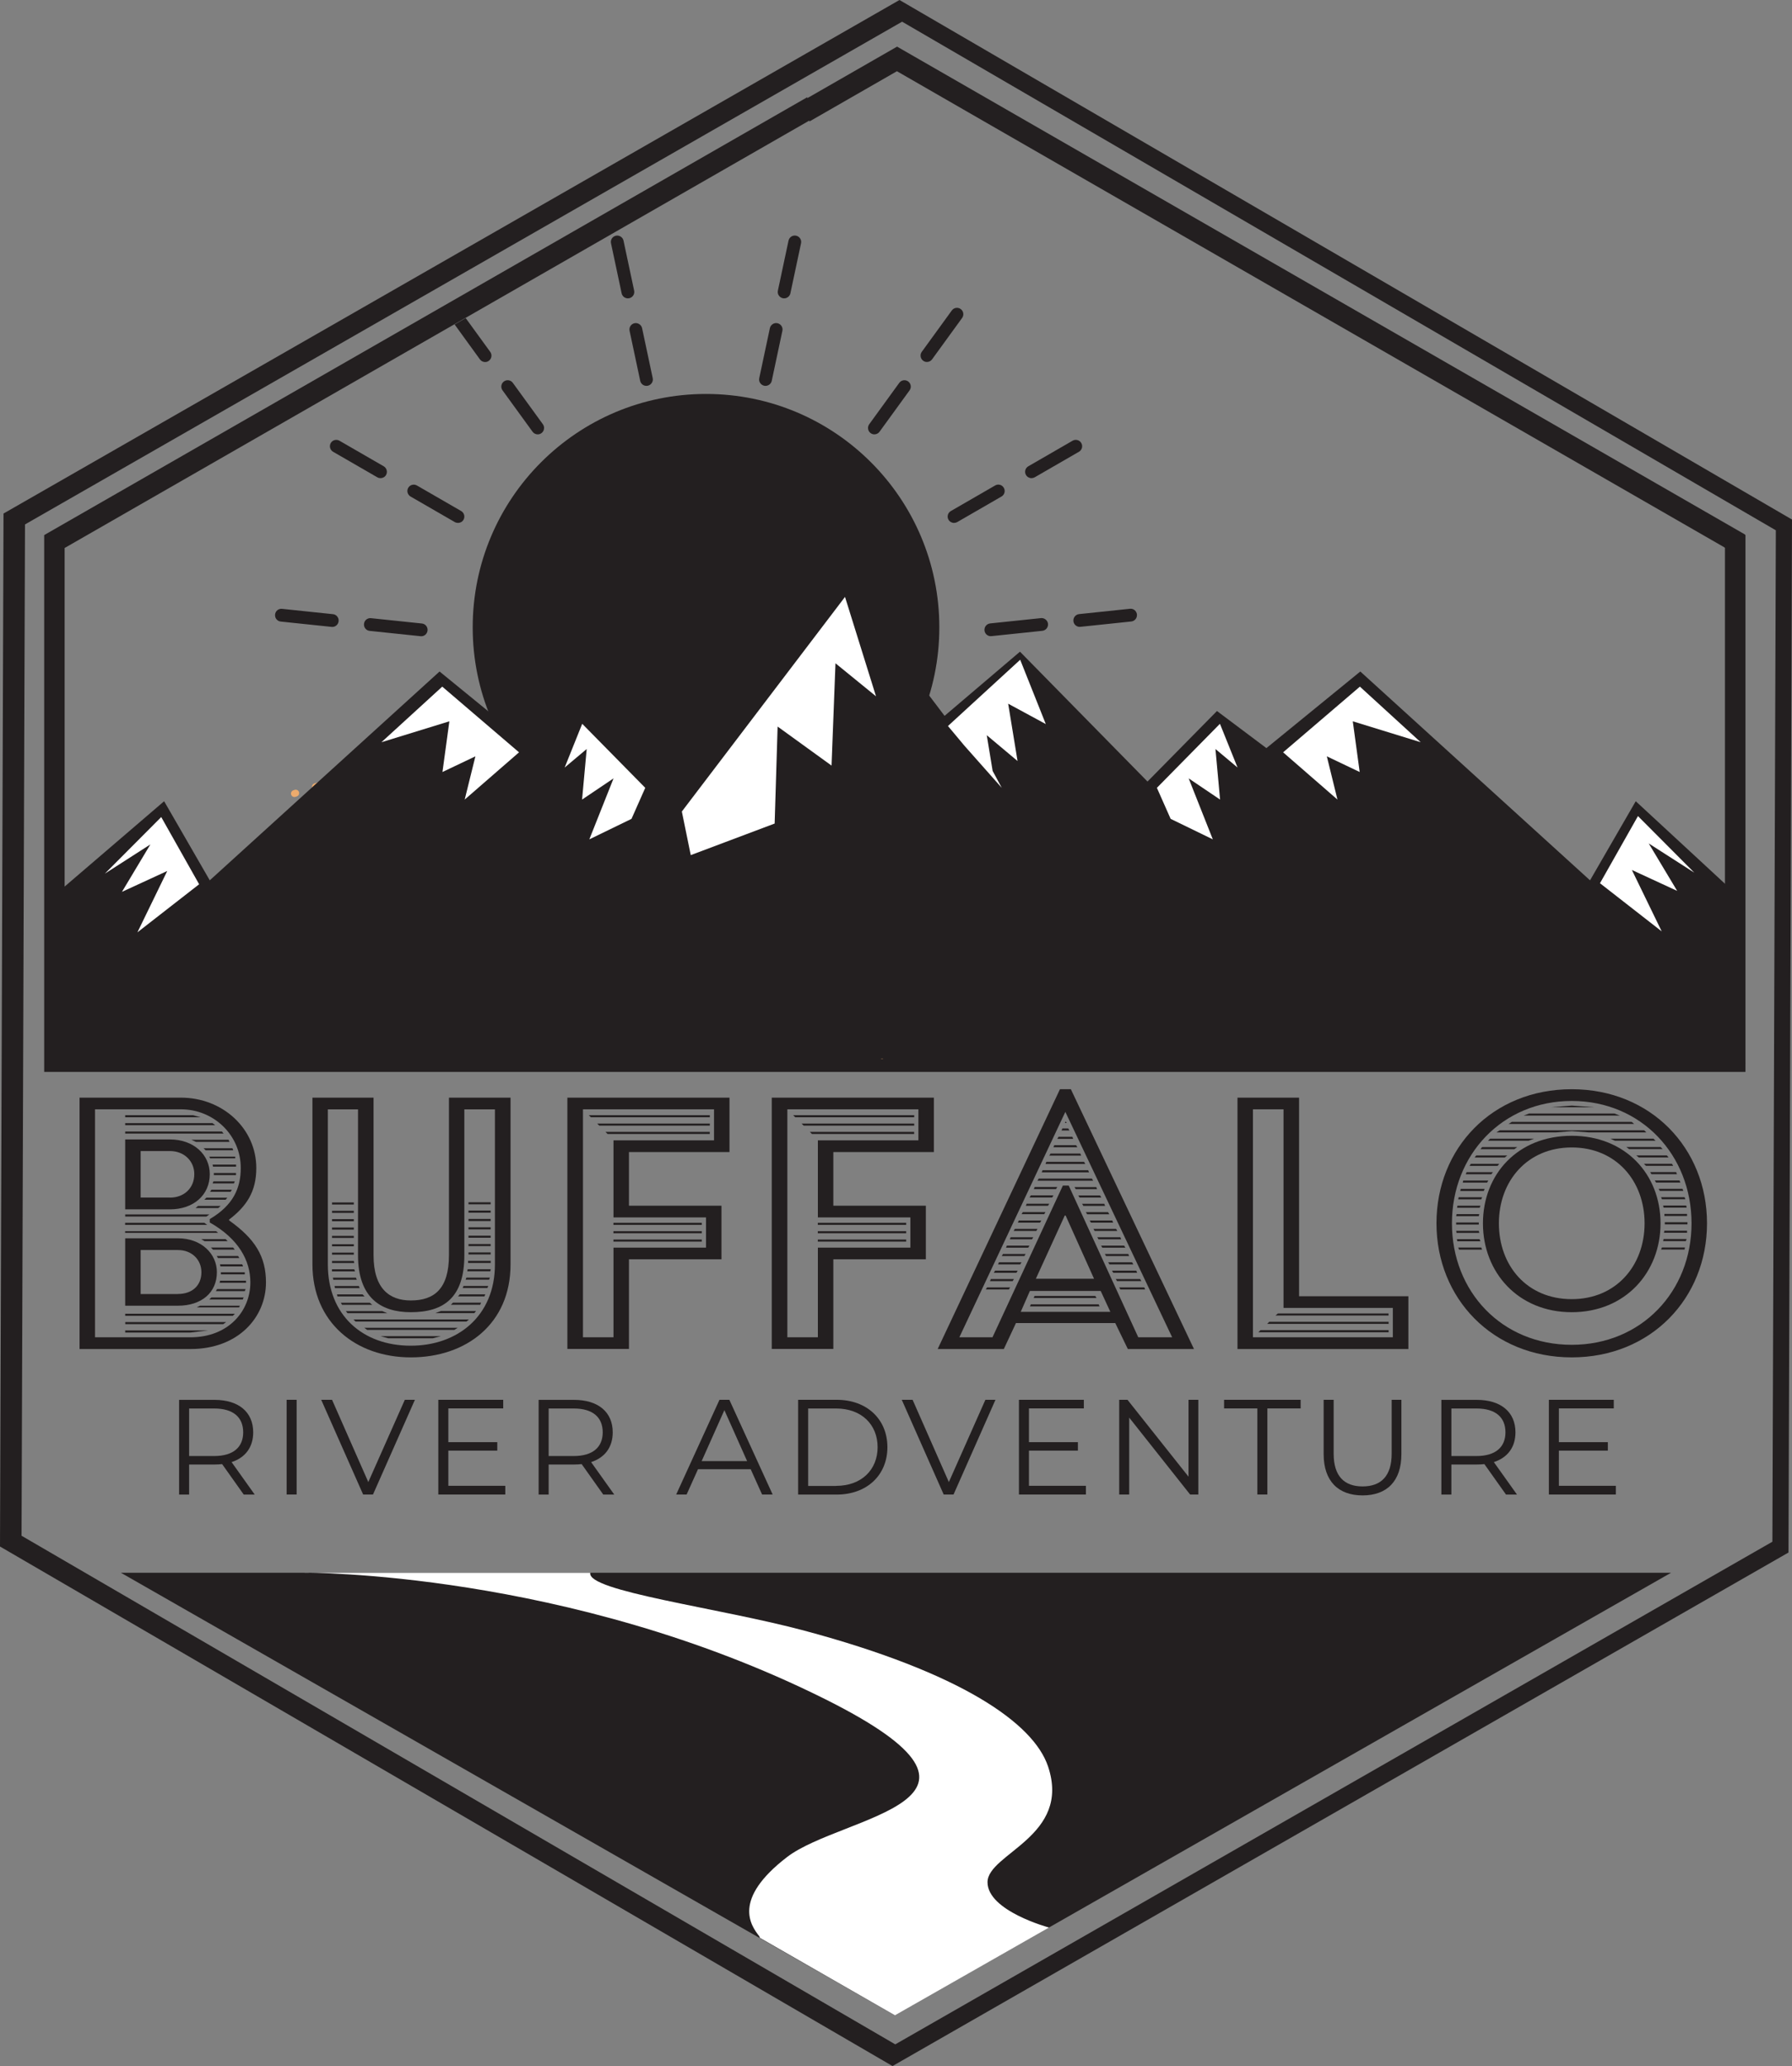 <?xml version="1.0" encoding="UTF-8"?><svg xmlns="http://www.w3.org/2000/svg" viewBox="0 0 259.53 299.09"><rect x="0" y="0" width="259.53" height="299.09" fill="#808080" stroke="none"/><g id="a"/><g id="b"><g id="c"><path d="M259.53,75.21L130.27,0,.51,74.34,0,223.88H0l129.26,75.21,129.76-74.34,.51-149.55h0Zm-2.83,147.97l-127.04,72.77L3.12,222.32h0l.5-146.4L130.65,3.14l126.54,73.63h0l-.5,146.4Z" style="fill:#231f20;"/><g><path d="M35.3,216.36l-3.13-4.41c-.35,.04-.71,.06-1.1,.06h-3.68v4.35h-1.45v-13.71h5.13c3.49,0,5.6,1.76,5.6,4.7,0,2.16-1.14,3.66-3.13,4.31l3.35,4.7h-1.59Zm-.08-9.01c0-2.19-1.45-3.45-4.19-3.45h-3.64v6.88h3.64c2.74,0,4.19-1.27,4.19-3.43Z" style="fill:#231f20;"/><path d="M41.51,202.64h1.45v13.71h-1.45v-13.71Z" style="fill:#231f20;"/><path d="M60.09,202.64l-6.07,13.71h-1.43l-6.07-13.71h1.57l5.25,11.91,5.29-11.91h1.47Z" style="fill:#231f20;"/><path d="M73.18,215.1v1.25h-9.7v-13.71h9.4v1.25h-7.95v4.88h7.09v1.23h-7.09v5.09h8.25Z" style="fill:#231f20;"/><path d="M87.37,216.36l-3.13-4.41c-.35,.04-.71,.06-1.1,.06h-3.68v4.35h-1.45v-13.71h5.13c3.49,0,5.6,1.76,5.6,4.7,0,2.16-1.14,3.66-3.13,4.31l3.35,4.7h-1.59Zm-.08-9.01c0-2.19-1.45-3.45-4.19-3.45h-3.64v6.88h3.64c2.74,0,4.19-1.27,4.19-3.43Z" style="fill:#231f20;"/><path d="M108.73,212.69h-7.64l-1.65,3.66h-1.51l6.27-13.71h1.43l6.27,13.71h-1.53l-1.65-3.66Zm-.53-1.18l-3.29-7.37-3.29,7.37h6.58Z" style="fill:#231f20;"/><path d="M115.59,202.64h5.58c4.39,0,7.35,2.82,7.35,6.86s-2.96,6.86-7.35,6.86h-5.58v-13.71Zm5.51,12.46c3.64,0,6-2.31,6-5.6s-2.35-5.6-6-5.6h-4.06v11.21h4.06Z" style="fill:#231f20;"/><path d="M144.17,202.64l-6.07,13.71h-1.43l-6.07-13.71h1.57l5.25,11.91,5.29-11.91h1.47Z" style="fill:#231f20;"/><path d="M157.27,215.1v1.25h-9.7v-13.71h9.4v1.25h-7.95v4.88h7.09v1.23h-7.09v5.09h8.25Z" style="fill:#231f20;"/><path d="M173.55,202.64v13.71h-1.19l-8.82-11.13v11.13h-1.45v-13.71h1.2l8.84,11.13v-11.13h1.43Z" style="fill:#231f20;"/><path d="M182.1,203.89h-4.82v-1.25h11.09v1.25h-4.82v12.46h-1.45v-12.46Z" style="fill:#231f20;"/><path d="M191.7,210.5v-7.86h1.45v7.8c0,3.25,1.53,4.74,4.19,4.74s4.21-1.49,4.21-4.74v-7.8h1.41v7.86c0,3.94-2.12,5.98-5.62,5.98s-5.64-2.04-5.64-5.98Z" style="fill:#231f20;"/><path d="M218.11,216.36l-3.13-4.41c-.35,.04-.71,.06-1.1,.06h-3.68v4.35h-1.45v-13.71h5.13c3.49,0,5.6,1.76,5.6,4.7,0,2.16-1.14,3.66-3.13,4.31l3.35,4.7h-1.59Zm-.08-9.01c0-2.19-1.45-3.45-4.19-3.45h-3.64v6.88h3.64c2.74,0,4.19-1.27,4.19-3.43Z" style="fill:#231f20;"/><path d="M234.02,215.1v1.25h-9.7v-13.71h9.4v1.25h-7.95v4.88h7.09v1.23h-7.09v5.09h8.25Z" style="fill:#231f20;"/></g><g><path d="M11.52,158.9h14.68c6.07,0,10.92,4.49,10.92,10.19,0,3.4-1.4,5.52-3.94,7.46v.12c3.76,2.67,5.34,5.22,5.34,8.98,0,5.03-4,9.64-10.92,9.64H11.52v-36.39Zm16.07,34.69c5.52,0,8.67-3.82,8.67-7.95,0-3.15-1.7-6.31-5.88-8.67v-.49c3.4-2,4.49-4.49,4.49-7.4,0-4.73-3.88-8.49-8.67-8.49H13.76v33h13.83Zm-9.46-32.15h9.83l1.09,.3h-10.92v-.3Zm0,1.15h12.62l-.06-.06,.48,.36h-13.04v-.3Zm0,1.21h14.01l.24,.3h-14.25v-.3Zm0,1.15h6.49c3.4,0,5.76,2.18,5.76,5.03,0,3.03-2.37,5.09-5.76,5.09h-6.49v-10.13Zm0,10.86h12.19l-.42,.3h-11.77v-.3Zm0,1.21h11.46l.42,.3h-11.89v-.3Zm0,1.21h13.16l.3,.24h-13.47v-.24Zm0,1.03h7.64c3.4,0,5.64,2.24,5.64,4.91,0,2.97-2.24,4.85-5.64,4.85h-7.64v-9.77Zm0,10.92h15.89l-.3,.3h-15.59v-.3Zm0,1.21h14.62l-.42,.3h-14.19v-.3Zm0,1.21h12.01l-2.55,.3h-9.46v-.3Zm6.49-19.23c2.06,0,3.52-1.4,3.52-3.4,0-1.88-1.46-3.34-3.52-3.34h-4.25v6.73h4.25Zm1.15,13.95c2.06,0,3.4-1.21,3.4-3.15,0-1.76-1.33-3.21-3.4-3.21h-5.4v6.37h5.4Zm7.34-22.32l.12,.3h-4.85l-.67-.3h5.4Zm-4.43,9.58h3.28l-.36,.3h-3.28l.36-.3Zm.3,14.44h5.76l-.12,.24h-6.13l.48-.24Zm3.7-9.64l.3,.3h-3.34l-.49-.3h3.52Zm-3.21-13.16h4.19l.12,.3h-4l-.3-.3Zm.42,7.16h3.03l-.24,.3h-3.09l.3-.3Zm.42-5.94h3.76v.24h-3.64l-.12-.24Zm.3,20.38h4.67l-.12,.3h-4.85l.3-.3Zm0-15.59h2.97l-.18,.3h-2.97l.18-.3Zm3.15,8.37l.24,.3h-3.15l-.3-.3h3.21Zm-2.97-12.01h3.4v.3h-3.34l-.06-.3Zm.12,2.43h3.09l-.12,.3h-3.09l.12-.3Zm.06-1.21h3.21v.3h-3.21v-.3Zm.48,16.8h4.12l-.12,.3h-4.19l.18-.3Zm3.03-4.79l.18,.3h-3.09l-.18-.3h3.09Zm-2.61,3.58h3.76v.3h-3.82l.06-.3Zm0-2.37h3.21l.12,.3h-3.28l-.06-.3Zm.12,1.15h3.46v.3h-3.46v-.3Z" style="fill:#231f20;"/><path d="M45.24,158.9h8.86v22.81c0,4.85,2.31,6.55,5.4,6.55,3.4,0,5.52-1.7,5.52-6.55v-22.81h8.92v24.14c0,8.61-6.43,13.46-14.44,13.46s-14.25-5.09-14.25-13.46v-24.14Zm14.25,35.91c6.73,0,12.19-4.25,12.19-11.77v-22.44h-4.43v21.11c0,6.13-2.97,8.25-7.76,8.25-4.37,0-7.64-2.12-7.64-8.25v-21.11h-4.37v22.44c0,7.34,5.03,11.77,12.01,11.77Zm-11.4-20.74h3.15v.3h-3.15v-.3Zm0,1.21h3.15v.3h-3.15v-.3Zm0,1.21h3.15v.3h-3.15v-.3Zm0,1.21h3.15v.3h-3.15v-.3Zm0,1.21h3.15v.3h-3.15v-.3Zm0,1.21h3.15v.3h-3.15v-.3Zm0,1.21h3.15v.3h-3.15v-.3Zm0,1.21h3.15l.06,.3h-3.21v-.3Zm0,1.21h3.21l.12,.3h-3.34v-.3Zm.12,1.21h3.34l.12,.3h-3.4l-.06-.3Zm.24,1.21h3.52l.12,.3h-3.58l-.06-.3Zm.36,1.21h3.7l.3,.3h-3.94l-.06-.3Zm.55,1.21h4.19l.36,.3h-4.37l-.18-.3Zm6,1.21l.73,.3h-5.76l-.24-.3h5.28Zm12.56,1.21l-.36,.3h-16.07l-.3-.3h16.74Zm-1.64,1.21l-.48,.3h-12.62l-.42-.3h13.53Zm-2.43,1.21l-1.15,.3h-6.49l-1.09-.3h8.73Zm0-3.64h5.09l-.24,.3h-5.64l.79-.3Zm1.76-1.21h4.06l-.12,.3h-4.25l.3-.3Zm.97-1.21h3.7l-.12,.3h-3.82l.24-.3Zm.55-1.21h3.58l-.12,.3h-3.58l.12-.3Zm.42-1.21h3.4l-.12,.3h-3.4l.12-.3Zm.18-1.21h3.34l-.06,.3h-3.34l.06-.3Zm.06-1.21h3.28v.3h-3.28v-.3Zm.06-8.49h3.21v.3h-3.21v-.3Zm0,1.21h3.21v.3h-3.21v-.3Zm0,1.21h3.21v.3h-3.21v-.3Zm0,1.21h3.21v.3h-3.21v-.3Zm0,1.21h3.21v.3h-3.21v-.3Zm0,1.21h3.21v.3h-3.21v-.3Zm0,1.21h3.21v.3h-3.21v-.3Z" style="fill:#231f20;"/><path d="M82.18,158.9h23.47v7.88h-14.56v7.76h13.4v7.76h-13.4v12.98h-8.92v-36.39Zm6.67,34.69v-12.98h13.4v-4.37h-13.4v-11.16h14.56v-4.49h-18.98v33h4.43Zm-3.58-32.15h17.53v.3h-17.23l-.3-.3Zm1.21,1.21h16.32v.3h-16.01l-.3-.3Zm1.21,1.21h15.1v.3h-14.8l-.3-.3Zm1.15,13.16h12.8v.3h-12.8v-.3Zm0,1.21h12.8v.3h-12.8v-.3Zm0,1.21h12.8v.3h-12.8v-.3Z" style="fill:#231f20;"/><path d="M111.78,158.9h23.47v7.88h-14.56v7.76h13.4v7.76h-13.4v12.98h-8.92v-36.39Zm6.67,34.69v-12.98h13.4v-4.37h-13.4v-11.16h14.56v-4.49h-18.98v33h4.43Zm-3.58-32.15h17.53v.3h-17.23l-.3-.3Zm1.21,1.21h16.32v.3h-16.01l-.3-.3Zm1.21,1.21h15.1v.3h-14.8l-.3-.3Zm1.15,13.16h12.8v.3h-12.8v-.3Zm0,1.21h12.8v.3h-12.8v-.3Zm0,1.21h12.8v.3h-12.8v-.3Z" style="fill:#231f20;"/><path d="M153.51,157.68h1.58l17.83,37.61h-9.58l-1.82-3.76h-14.38l-1.76,3.76h-9.58l17.71-37.61Zm-9.77,35.91l10.19-21.96h.85l10.07,21.96h4.91l-15.47-32.63-15.35,32.63h4.79Zm-.79-7.22h3.34l-.18,.3h-3.34l.18-.3Zm.55-1.21h3.34l-.18,.3h-3.28l.12-.3Zm.61-1.21h3.28l-.18,.3h-3.28l.18-.3Zm.55-1.21h3.28l-.18,.3h-3.21l.12-.3Zm.61-1.21h3.27l-.18,.3h-3.28l.18-.3Zm.55-1.21h3.27l-.18,.3h-3.21l.12-.3Zm.55-1.21h3.27l-.18,.3h-3.21l.12-.3Zm.61-1.21h3.28l-.18,.3h-3.28l.18-.3Zm.55-1.21h3.28l-.18,.3h-3.21l.12-.3Zm13.28,13.22l-1.4-3.03h-10.25l-1.33,3.03h12.98Zm-12.68-14.44h3.28l-.18,.3h-3.28l.18-.3Zm.55-1.21h3.28l-.18,.3h-3.21l.12-.3Zm.61-1.21h3.28l-.18,.3h-3.28l.18-.3Zm0,15.77h9.83l.12,.3h-10.07l.12-.3Zm.55-16.98h3.28l-.18,.3h-3.21l.12-.3Zm0,15.77h8.79l.18,.3h-9.1l.12-.3Zm8.61-2.49l-4.12-9.16h-.12l-4.19,9.16h8.43Zm-8.01-14.5h7.7l.18,.3h-8.07l.18-.3Zm.55-1.21h6.61l.12,.3h-6.85l.12-.3Zm.55-1.21h5.46l.18,.3h-5.76l.12-.3Zm.61-1.21h4.31l.12,.3h-4.61l.18-.3Zm.55-1.21h3.15l.18,.3h-3.46l.12-.3Zm.61-1.21h2l.12,.3h-2.3l.18-.3Zm.55-1.21h.85l.18,.3h-1.15l.12-.3Zm.49-1.03l.12,.24h-.24l.12-.24Zm1.27,9.52h3.15l.12,.3h-3.09l-.18-.3Zm.55,1.21h3.15l.18,.3h-3.15l-.18-.3Zm.55,1.21h3.21l.12,.3h-3.15l-.18-.3Zm.55,1.21h3.21l.18,.3h-3.21l-.18-.3Zm.55,1.21h3.27l.12,.3h-3.21l-.18-.3Zm.55,1.21h3.27l.18,.3h-3.28l-.18-.3Zm.55,1.21h3.34l.12,.3h-3.28l-.18-.3Zm.55,1.21h3.34l.18,.3h-3.34l-.18-.3Zm3.94,1.21l.12,.3h-3.34l-.18-.3h3.4Zm.55,1.21l.18,.3h-3.46l-.18-.3h3.46Zm.61,1.21l.12,.3h-3.46l-.18-.3h3.52Zm.55,1.21l.18,.3h-3.52l-.18-.3h3.52Zm.61,1.21l.12,.3h-3.58l-.18-.3h3.64Z" style="fill:#231f20;"/><path d="M179.22,158.9h8.92v28.75h15.83v7.64h-24.75v-36.39Zm22.5,34.69v-4.25h-15.83v-28.75h-4.43v33h20.26Zm-19.17-1.03h18.56v.3h-18.86l.3-.3Zm1.27-1.21h17.29v.3h-17.59l.3-.3Zm1.27-1.21h16.01v.3h-16.38l.36-.3Z" style="fill:#231f20;"/><path d="M227.63,157.68c11.46,0,19.59,8.55,19.59,19.41s-8.13,19.41-19.59,19.41-19.59-8.55-19.59-19.41,8.07-19.41,19.59-19.41Zm0,37c10.07,0,17.35-7.7,17.35-17.59s-7.28-17.71-17.35-17.71-17.35,7.82-17.35,17.71,7.22,17.59,17.35,17.59Zm-16.68-18.92h3.28l-.06,.3h-3.28l.06-.3Zm-.06,1.21h3.28v.3h-3.28v-.3Zm0,1.21h3.28l.06,.3h-3.28l-.06-.3Zm.18-3.64h3.34l-.12,.3h-3.27l.06-.3Zm-.06,4.85h3.27l.12,.3h-3.34l-.06-.3Zm.24-6.07h3.4l-.12,.3h-3.34l.06-.3Zm-.06,7.28h3.34l.12,.3h-3.34l-.12-.3Zm.36-8.49h3.46l-.12,.3h-3.4l.06-.3Zm.36-1.21h3.64l-.18,.3h-3.52l.06-.3Zm.49-1.21h3.82l-.24,.3h-3.7l.12-.3Zm.61-1.21h4.12l-.24,.3h-4.06l.18-.3Zm.79-1.21h4.49l-.36,.3h-4.37l.24-.3Zm.85-1.21h5.09l-.42,.3h-4.91l.24-.3Zm12.98-1.64c7.76,0,12.86,5.58,12.86,12.68s-5.1,12.86-12.86,12.86-12.86-5.76-12.86-12.86,5.03-12.68,12.86-12.68Zm-11.83,.42h6.37l-.79,.3h-5.88l.3-.3Zm1.4-1.21h20.93l.3,.3h-8.37l-2.43-.18-2.24,.18h-8.67l.49-.3Zm10.43,24.44c6.43,0,10.55-4.85,10.55-10.98s-4.12-10.98-10.55-10.98-10.55,4.85-10.55,10.98,4.06,10.98,10.55,10.98Zm-8.67-25.66h17.35l.36,.3h-18.2l.49-.3Zm2.49-1.21h12.37l.79,.3h-13.95l.79-.3Zm6.19-1.15l3.21,.24h-6.19l2.97-.24Zm11.83,4.79l-.06-.06,.36,.36h-5.88l-.67-.3h6.25Zm1.03,1.21l.3,.3h-4.85l-.42-.3h4.97Zm.91,1.21l.24,.3h-4.31l-.36-.3h4.43Zm.73,1.21l.18,.3h-3.94l-.3-.3h4.06Zm-3.15,1.21h3.76l.12,.3h-3.7l-.18-.3Zm.67,1.21h3.58l.12,.3h-3.52l-.18-.3Zm.55,1.21h3.46l.12,.3h-3.4l-.18-.3Zm.36,1.21h3.4l.12,.3h-3.4l-.12-.3Zm.12,7.28h3.34l-.06,.3h-3.4l.12-.3Zm.18-6.07h3.34l.06,.3h-3.34l-.06-.3Zm.06,4.85h3.34l-.12,.3h-3.28l.06-.3Zm.12-1.21h3.28v.3h-3.34l.06-.3Zm0-2.43h3.28v.3h-3.28v-.3Zm.06,1.21h3.28v.3h-3.28v-.3Z" style="fill:#231f20;"/></g><polygon points="130.19 227.68 17.51 227.68 129.61 291.75 242.01 227.68 130.19 227.68" style="fill:#231f20;"/><path d="M252.79,77.46l-.13-.12L142.86,14.19h0l-12.94-7.44-13,7.46v-.14L6.4,77.46v77.71H252.79V77.46h0Zm-2.96,75.27H9.36V79.33L117.22,17.45v.14l12.68-7.28,12.63,7.27h0l107.16,61.63,.09,.07,.04,.04v73.4Z" style="fill:#231f20;"/><circle cx="102.25" cy="90.82" r="33.79" style="fill:#231f20;"/><g><g><line x1="85.38" y1="133.4" x2="76.76" y2="152.77" style="fill:#231f20;"/><line x1="85.38" y1="133.4" x2="76.76" y2="152.77" style="fill:#231f20; stroke:#ecab6d; stroke-dasharray:0 0 0 0 0 0 4 3 4 3 4 3; stroke-linecap:round; stroke-miterlimit:10;"/></g><g><line x1="71.42" y1="123.26" x2="55.67" y2="137.45" style="fill:#231f20;"/><line x1="71.42" y1="123.26" x2="55.67" y2="137.45" style="fill:#231f20; stroke:#ecab6d; stroke-dasharray:0 0 0 0 0 0 4 3 4 3 4 3; stroke-linecap:round; stroke-miterlimit:10;"/></g><g><line x1="62.8" y1="108.33" x2="42.64" y2="114.88" style="fill:#231f20;"/><line x1="62.8" y1="108.33" x2="42.64" y2="114.88" style="fill:#231f20; stroke:#ecab6d; stroke-dasharray:0 0 0 0 0 0 4 3 4 3 4 3; stroke-linecap:round; stroke-miterlimit:10;"/></g><path d="M61,92.1s-.07,0-.1,0l-7.36-.77c-.51-.05-.88-.51-.82-1.02,.05-.51,.5-.88,1.02-.82l7.36,.77c.51,.05,.88,.51,.82,1.02-.05,.48-.45,.83-.92,.83Zm-12.88-1.35s-.07,0-.1,0l-7.36-.77c-.51-.05-.88-.51-.82-1.02,.05-.51,.49-.88,1.02-.82l7.36,.77c.51,.05,.88,.51,.82,1.02-.05,.48-.45,.83-.92,.83Z" style="fill:#231f20;"/><path d="M66.33,75.7c-.16,0-.32-.04-.46-.12l-6.41-3.7c-.44-.26-.59-.82-.34-1.26,.25-.44,.82-.59,1.26-.34l6.41,3.7c.44,.26,.59,.82,.34,1.26-.17,.3-.48,.46-.8,.46Zm-11.22-6.48c-.16,0-.32-.04-.46-.12l-6.41-3.7c-.44-.26-.59-.82-.34-1.26,.25-.44,.82-.59,1.26-.34l6.41,3.7c.44,.26,.59,.82,.34,1.26-.17,.3-.48,.46-.8,.46Z" style="fill:#231f20;"/><g><path d="M67.45,46.04l-1.61,.93,3.67,5.06c.18,.25,.46,.38,.75,.38,.19,0,.38-.06,.54-.18,.41-.3,.5-.88,.2-1.29l-3.56-4.9Z" style="fill:#231f20;"/><path d="M78.62,61.41l-4.35-5.99c-.3-.41-.88-.5-1.29-.2-.41,.3-.5,.88-.2,1.29l4.35,5.99c.18,.25,.46,.38,.75,.38,.19,0,.38-.06,.54-.18,.41-.3,.5-.88,.2-1.29Z" style="fill:#231f20;"/></g><path d="M93.62,55.86c-.43,0-.81-.3-.9-.73l-1.54-7.24c-.11-.5,.21-.99,.71-1.1,.48-.1,.99,.21,1.1,.71l1.54,7.24c.11,.5-.21,.99-.71,1.1-.07,.01-.13,.02-.2,.02Zm-2.69-12.67c-.43,0-.81-.3-.9-.73l-1.54-7.24c-.11-.5,.21-.99,.71-1.1,.49-.1,.99,.21,1.1,.71l1.54,7.24c.11,.5-.21,.99-.71,1.1-.06,.01-.13,.02-.19,.02Z" style="fill:#231f20;"/><path d="M110.87,55.86c-.07,0-.13,0-.2-.02-.5-.11-.82-.6-.71-1.1l1.54-7.24c.11-.5,.62-.82,1.1-.71,.5,.11,.82,.6,.71,1.1l-1.54,7.24c-.09,.43-.48,.73-.9,.73Zm2.69-12.67c-.07,0-.13,0-.19-.02-.5-.11-.82-.6-.71-1.1l1.54-7.24c.11-.5,.61-.82,1.1-.71,.5,.11,.82,.6,.71,1.1l-1.54,7.24c-.09,.43-.48,.73-.9,.73Z" style="fill:#231f20;"/><path d="M126.63,62.88c-.19,0-.38-.06-.54-.18-.41-.3-.5-.88-.2-1.29l4.35-5.99c.3-.41,.88-.5,1.29-.2,.41,.3,.5,.88,.2,1.29l-4.35,5.99c-.18,.25-.46,.38-.75,.38Zm7.61-10.48c-.19,0-.38-.06-.54-.18-.41-.3-.5-.88-.2-1.29l4.35-5.99c.3-.41,.88-.5,1.29-.2,.41,.3,.5,.88,.2,1.29l-4.35,5.99c-.18,.25-.46,.38-.75,.38Z" style="fill:#231f20;"/><path d="M138.17,75.7c-.32,0-.63-.17-.8-.46-.26-.44-.1-1.01,.34-1.26l6.41-3.7c.44-.26,1.01-.11,1.26,.34,.26,.44,.1,1.01-.34,1.26l-6.41,3.7c-.15,.08-.31,.12-.46,.12Zm11.22-6.48c-.32,0-.63-.17-.8-.46-.26-.44-.1-1.01,.34-1.26l6.41-3.7c.44-.25,1.01-.11,1.26,.34,.26,.44,.1,1.01-.34,1.26l-6.41,3.7c-.15,.08-.31,.12-.46,.12Z" style="fill:#231f20;"/><path d="M143.5,92.1c-.47,0-.87-.35-.92-.83-.05-.51,.31-.96,.82-1.02l7.36-.77c.49-.05,.96,.31,1.02,.82,.05,.51-.31,.96-.82,1.02l-7.36,.77s-.07,0-.1,0Zm12.88-1.35c-.47,0-.87-.35-.92-.83-.05-.51,.31-.96,.82-1.02l7.36-.77c.52-.06,.96,.31,1.02,.82,.05,.51-.31,.96-.82,1.02l-7.36,.77s-.07,0-.1,0Z" style="fill:#231f20;"/><g><line x1="141.7" y1="108.33" x2="161.86" y2="114.88" style="fill:#231f20;"/><line x1="141.7" y1="108.33" x2="161.86" y2="114.88" style="fill:#231f20; stroke:#ecab6d; stroke-dasharray:0 0 0 0 0 0 4 3 4 3 4 3; stroke-linecap:round; stroke-miterlimit:10;"/></g><g><line x1="133.07" y1="123.26" x2="148.83" y2="137.45" style="fill:#231f20;"/><line x1="133.07" y1="123.26" x2="148.83" y2="137.45" style="fill:#231f20; stroke:#ecab6d; stroke-dasharray:0 0 0 0 0 0 4 3 4 3 4 3; stroke-linecap:round; stroke-miterlimit:10;"/></g><g><line x1="119.12" y1="133.4" x2="127.74" y2="152.77" style="fill:#231f20;"/><line x1="119.12" y1="133.4" x2="127.74" y2="152.77" style="fill:#231f20; stroke:#ecab6d; stroke-dasharray:0 0 0 0 0 0 4 3 4 3 4 3; stroke-linecap:round; stroke-miterlimit:10;"/></g></g><g><path d="M44.1,227.68s38.09-.31,75.37,18.28c29.95,14.94,2.48,16.75-5.49,22.88-7.97,6.13-5.25,9.9-4,11.48l.06,.2,19.58,11.23,22.31-12.71s-8.91-2.39-8.91-6.56,12.18-6.62,8.76-16.78c-2.1-6.24-12.53-13.54-35.25-19.63-12.38-3.32-31.59-5.72-31.04-8.38H44.1Z" style="fill:#fff;"/><polygon points="252.79 153.98 252.64 150.7 251.03 129.05 236.9 115.99 230.28 127.44 197.01 97.21 183.41 108.3 176.25 102.93 166.19 113.14 147.72 94.34 136.8 103.63 122.28 84.46 97.54 116.25 84.41 102.93 77.25 108.3 63.66 97.21 30.38 127.44 23.77 115.99 8.43 129.14 8.02 150.7 7.87 153.98 130.33 153.22 252.79 153.98" style="fill:#231f20;"/><polygon points="98.75 117.48 122.38 86.41 126.87 100.8 121 96.02 120.43 110.83 112.62 105.18 112.19 119.22 100.04 123.79 98.75 117.48" style="fill:#fff;"/><polygon points="167.55 114.05 176.68 104.78 179.23 111.11 176.03 108.43 176.7 115.75 172.15 112.68 175.65 121.51 169.54 118.54 167.55 114.05" style="fill:#fff;"/><polygon points="147.75 95.51 151.46 104.82 146.01 101.87 147.37 110.17 142.91 106.43 143.76 111.6 145.08 114.05 139.69 107.97 137.29 105.1 147.75 95.51" style="fill:#fff;"/><polygon points="231.72 127.86 237.22 118.14 245.38 126.33 238.78 122.1 242.9 128.97 236.34 125.94 240.66 134.83 231.72 127.86" style="fill:#fff;"/><polygon points="28.84 128.01 23.35 118.28 15.19 126.47 21.78 122.24 17.66 129.11 24.22 126.09 19.9 134.97 28.84 128.01" style="fill:#fff;"/><polygon points="205.76 107.45 195.92 104.42 196.92 111.76 192.16 109.49 193.7 115.75 185.83 108.91 196.95 99.4 205.76 107.45" style="fill:#fff;"/><polygon points="93.45 114.05 84.32 104.78 81.78 111.11 84.97 108.43 84.3 115.75 88.86 112.68 85.35 121.51 91.46 118.54 93.45 114.05" style="fill:#fff;"/><polygon points="55.24 107.45 65.08 104.42 64.08 111.76 68.85 109.49 67.3 115.75 75.17 108.91 64.05 99.4 55.24 107.45" style="fill:#fff;"/></g></g></g></svg>
